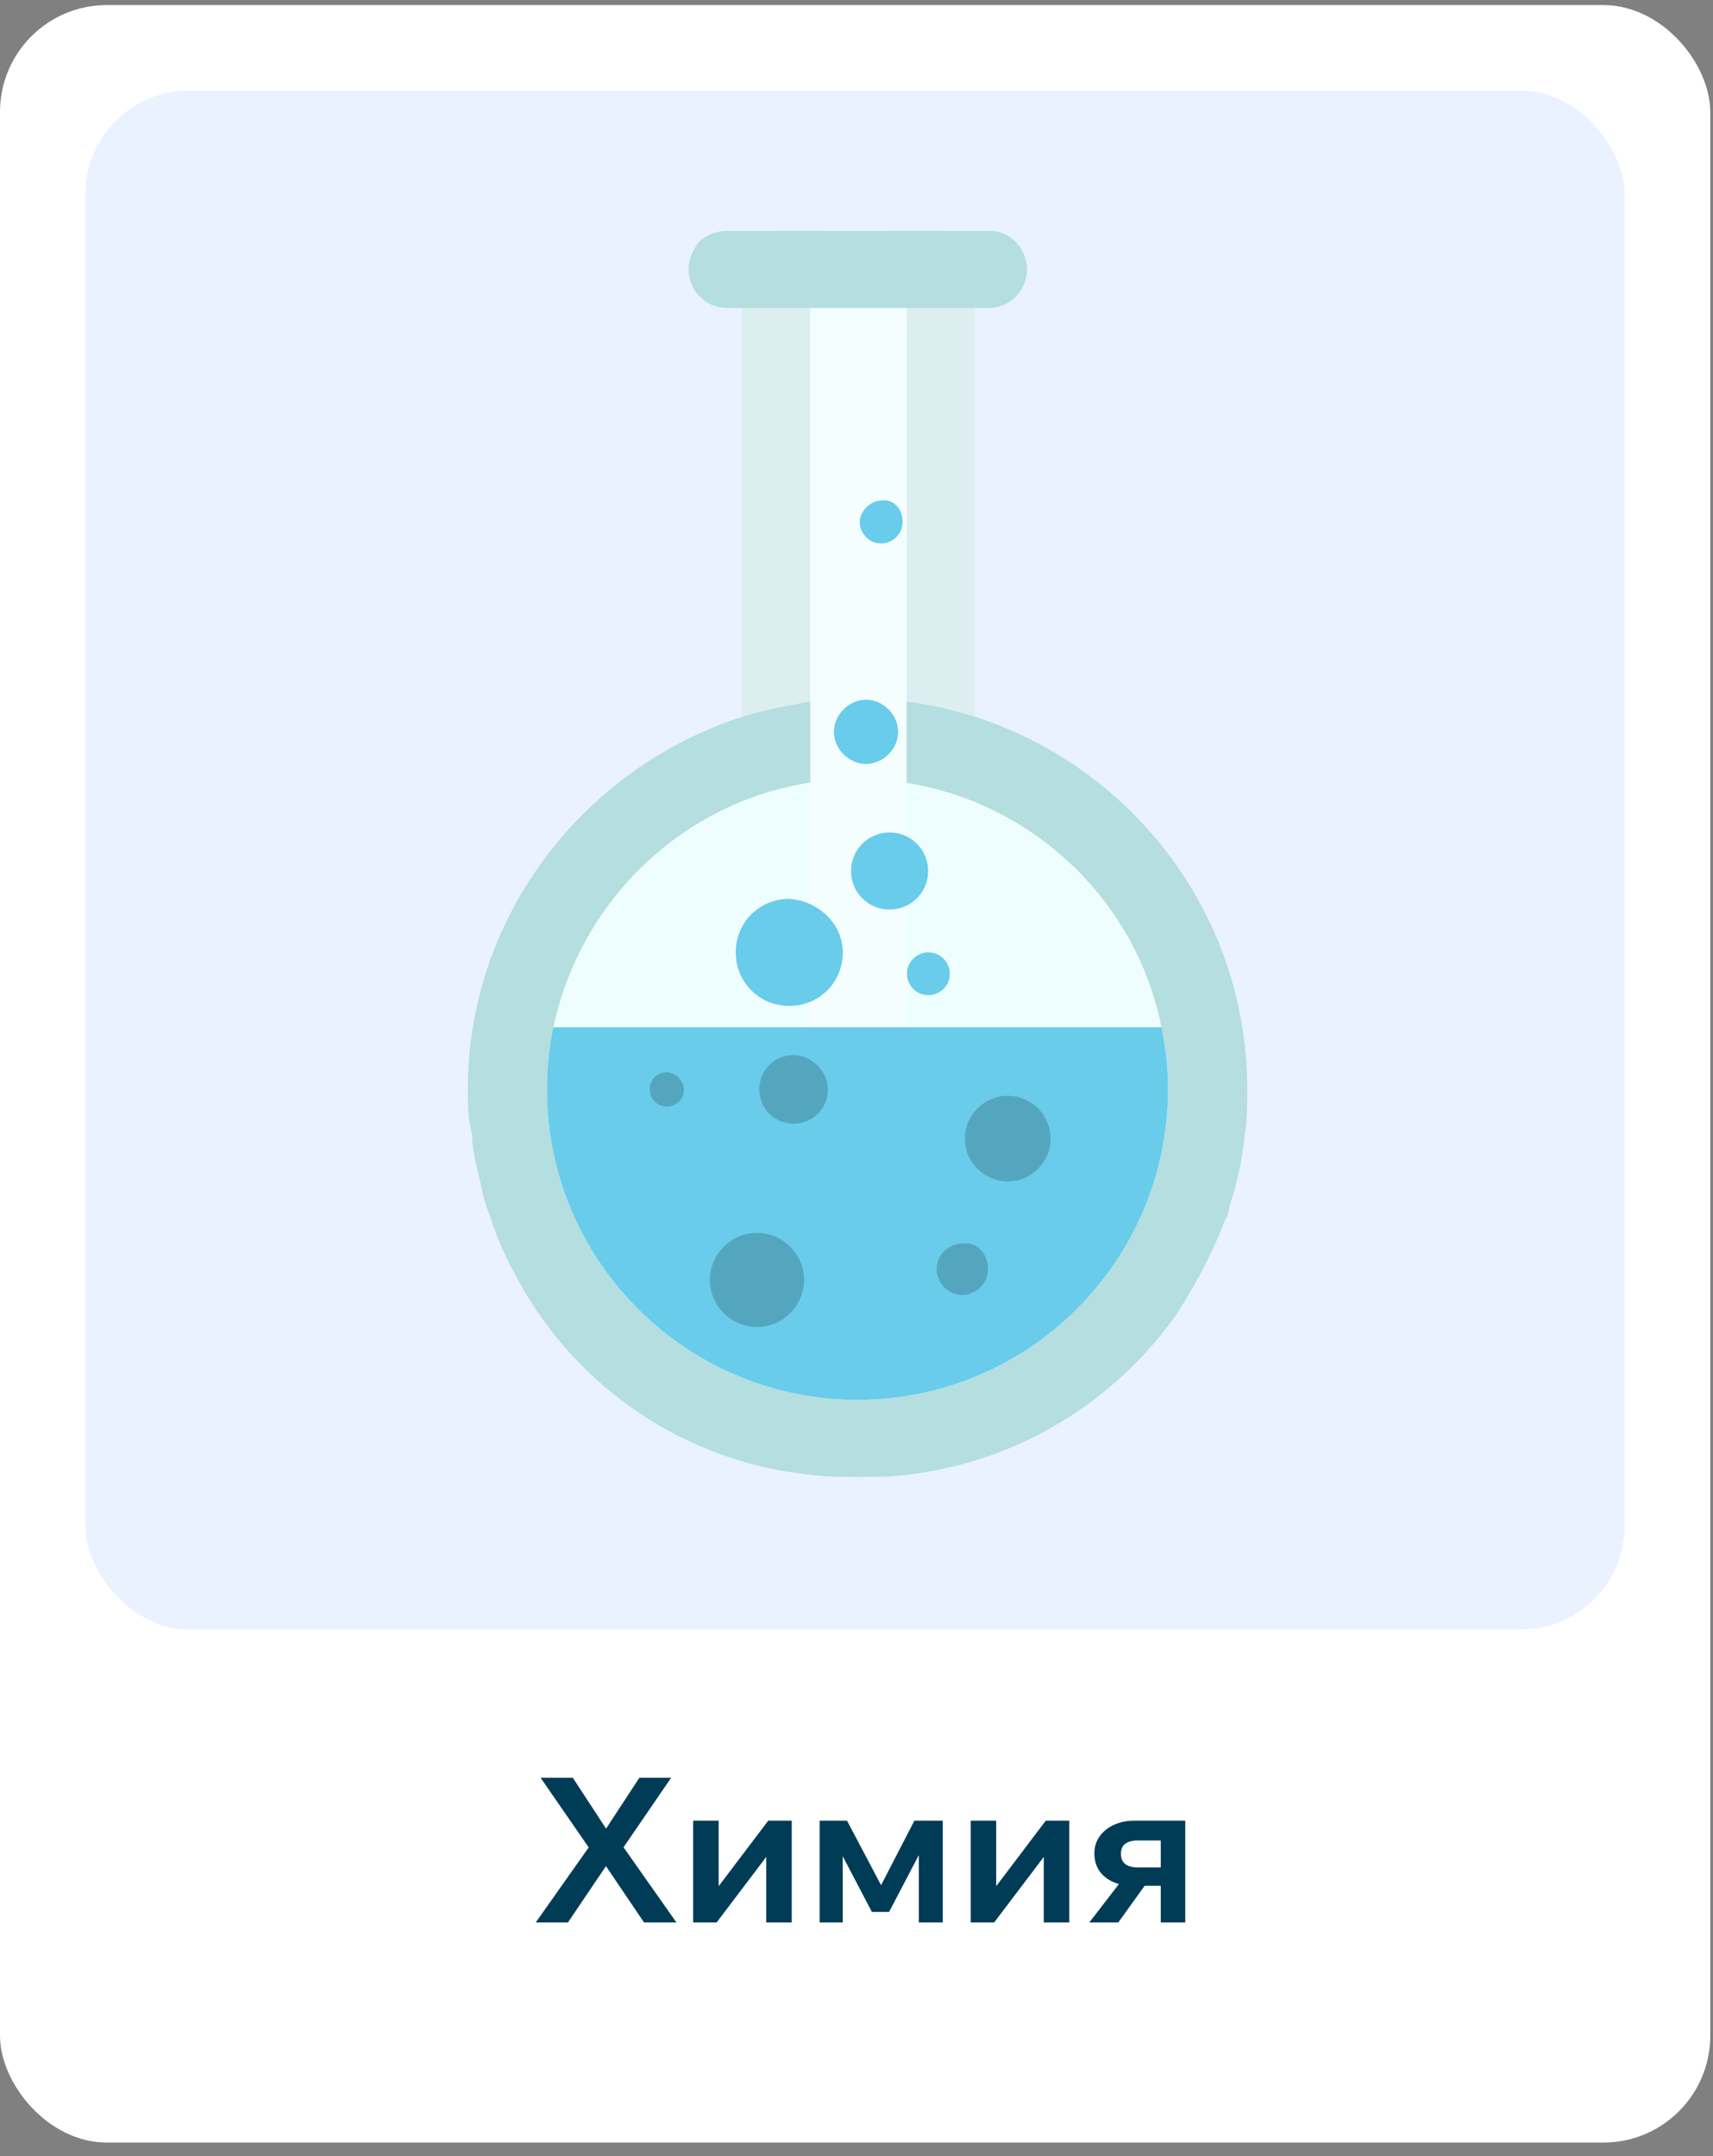 <svg width="112" height="141" viewBox="0 0 112 141" fill="none" xmlns="http://www.w3.org/2000/svg">
<rect x="0" y="0" width="112" height="141" fill="#808080" stroke="none"/>
<rect y="0.331" width="111.822" height="139.777" rx="6.989" fill="white"/>
<rect x="5.58" y="5.921" width="100.639" height="100.639" rx="6.787" fill="#EAF1FF"/>
<path d="M63.762 17.759L63.762 68.576C63.762 69.976 62.642 71.236 61.102 71.236L53.963 71.236L53.823 71.236L51.023 71.236C50.603 71.236 50.183 71.096 49.903 70.956C49.763 70.956 49.623 70.816 49.623 70.816C48.923 70.396 48.503 69.556 48.503 68.576L48.503 17.759C48.503 16.359 49.623 15.099 51.163 15.099L61.102 15.099C62.502 15.099 63.762 16.219 63.762 17.759Z" fill="#DCEEEF"/>
<path d="M81.547 71.237C81.547 72.217 81.547 73.197 81.407 74.037C81.267 75.157 81.127 76.277 80.847 77.257C80.707 77.957 80.427 78.657 80.287 79.357C80.287 79.497 80.287 79.497 80.147 79.637C79.308 81.877 78.188 83.977 76.928 85.936C72.868 91.676 66.568 95.596 59.288 96.436C58.309 96.576 57.189 96.576 56.209 96.576L55.929 96.576C54.949 96.576 53.969 96.576 52.989 96.436C44.729 95.596 37.73 90.696 33.95 83.837C33.25 82.577 32.55 81.177 32.13 79.777C31.85 79.077 31.57 78.237 31.43 77.397C31.29 76.977 31.29 76.697 31.15 76.277C31.01 75.577 30.87 74.877 30.87 74.177C30.59 73.197 30.59 72.217 30.59 71.237C30.59 59.898 38.15 50.238 48.509 46.878C49.909 46.458 51.309 46.178 52.849 45.898L52.989 45.898C53.969 45.758 54.949 45.758 55.929 45.758L56.209 45.758C56.349 45.758 56.489 45.758 56.629 45.758C56.769 45.758 56.909 45.758 57.049 45.758C57.749 45.758 58.449 45.898 59.148 45.898L59.288 45.898C60.828 46.038 62.368 46.458 63.768 46.878C74.128 50.238 81.547 59.898 81.547 71.237Z" fill="#B4DEE0"/>
<path d="M76.359 71.238C76.359 82.437 67.259 91.537 56.06 91.537C44.86 91.537 35.761 82.437 35.761 71.238C35.761 69.838 35.901 68.438 36.181 67.178C38.141 57.939 46.26 50.939 56.06 50.939C65.859 50.939 74.119 57.939 75.939 67.178C76.219 68.578 76.359 69.838 76.359 71.238Z" fill="#EEFEFF"/>
<path d="M59.275 17.758L59.275 68.576C59.275 69.976 58.855 71.236 58.155 71.236L53.956 71.236C53.676 71.236 53.396 70.816 53.116 70.256C53.116 70.116 52.976 69.696 52.976 69.276C52.976 68.996 52.976 68.856 52.976 68.576L52.976 17.758C52.976 16.358 53.396 15.098 54.096 15.098L58.295 15.098C58.715 15.098 59.275 16.218 59.275 17.758Z" fill="#F4FEFF"/>
<path d="M67.143 17.62C67.143 19.02 66.023 20.14 64.624 20.14L47.544 20.14C46.144 20.14 45.024 19.02 45.024 17.62C45.024 16.92 45.304 16.36 45.724 15.8C46.144 15.38 46.844 15.1 47.544 15.1L64.763 15.1C66.023 15.1 67.143 16.22 67.143 17.62Z" fill="#B4DEE0"/>
<path d="M76.36 71.237C76.36 82.436 67.26 91.536 56.061 91.536C44.861 91.536 35.762 82.436 35.762 71.237C35.762 69.837 35.902 68.437 36.182 67.177L75.94 67.177C76.22 68.577 76.36 69.837 76.36 71.237Z" fill="#68CCEA"/>
<path d="M68.688 74.458C68.688 75.998 67.428 77.258 65.888 77.258C64.348 77.258 63.088 75.998 63.088 74.458C63.088 72.918 64.348 71.658 65.888 71.658C67.428 71.658 68.688 72.918 68.688 74.458Z" fill="#54A6BF"/>
<path d="M54.126 71.237C54.126 72.496 53.146 73.476 51.886 73.476C50.626 73.476 49.647 72.496 49.647 71.237C49.647 69.977 50.626 68.997 51.886 68.997C53.006 68.997 54.126 69.977 54.126 71.237Z" fill="#54A6BF"/>
<path d="M44.719 71.237C44.719 71.937 44.159 72.357 43.599 72.357C42.9 72.357 42.48 71.797 42.48 71.237C42.48 70.537 43.039 70.117 43.599 70.117C44.159 70.117 44.719 70.677 44.719 71.237Z" fill="#54A6BF"/>
<path d="M64.599 82.997C64.599 83.977 63.759 84.677 62.919 84.677C61.939 84.677 61.239 83.837 61.239 82.997C61.239 82.017 62.079 81.317 62.919 81.317C63.899 81.177 64.599 82.017 64.599 82.997Z" fill="#54A6BF"/>
<path d="M52.571 83.698C52.571 85.378 51.171 86.778 49.491 86.778C47.811 86.778 46.411 85.378 46.411 83.698C46.411 82.018 47.811 80.618 49.491 80.618C51.171 80.618 52.571 82.018 52.571 83.698Z" fill="#54A6BF"/>
<path d="M60.682 56.958C60.682 58.358 59.562 59.478 58.163 59.478C56.763 59.478 55.643 58.358 55.643 56.958C55.643 55.558 56.763 54.438 58.163 54.438C59.562 54.438 60.682 55.558 60.682 56.958Z" fill="#68CCEA"/>
<path d="M55.105 62.278C55.105 64.238 53.565 65.778 51.605 65.778C49.645 65.778 48.105 64.238 48.105 62.278C48.105 60.318 49.645 58.779 51.605 58.779C53.565 58.919 55.105 60.458 55.105 62.278Z" fill="#68CCEA"/>
<path d="M58.722 47.857C58.722 48.977 57.742 49.957 56.622 49.957C55.502 49.957 54.523 48.977 54.523 47.857C54.523 46.737 55.502 45.757 56.622 45.757C57.742 45.757 58.722 46.737 58.722 47.857Z" fill="#68CCEA"/>
<path d="M59.013 34.136C59.013 34.976 58.313 35.536 57.613 35.536C56.773 35.536 56.213 34.836 56.213 34.136C56.213 33.436 56.913 32.736 57.613 32.736C58.453 32.596 59.013 33.296 59.013 34.136Z" fill="#68CCEA"/>
<path d="M62.101 63.678C62.101 64.517 61.401 65.077 60.701 65.077C59.861 65.077 59.301 64.377 59.301 63.678C59.301 62.837 60.001 62.278 60.701 62.278C61.541 62.278 62.101 62.977 62.101 63.678Z" fill="#68CCEA"/>
<path d="M37.132 125.714L35.028 125.714L38.68 120.539L38.68 121.081L35.345 116.251L37.45 116.251L39.805 119.85L39.448 119.85L41.804 116.251L43.882 116.251L40.573 121.081L40.586 120.539L44.226 125.714L42.108 125.714L39.435 121.756L39.805 121.756L37.132 125.714ZM45.32 125.714L45.32 119.056L46.987 119.056L46.987 123.49L46.895 123.464L50.23 119.056L51.765 119.056L51.765 125.714L50.098 125.714L50.098 121.28L50.19 121.306L46.855 125.714L45.32 125.714ZM53.592 125.714L53.592 119.056L55.378 119.056L57.734 123.517L57.483 123.517L59.786 119.056L61.639 119.056L61.639 125.714L60.077 125.714L60.077 119.639L60.686 120.142L58.131 125.025L57.006 125.025L54.452 120.142L55.1 119.705L55.1 125.714L53.592 125.714ZM63.466 125.714L63.466 119.056L65.134 119.056L65.134 123.49L65.041 123.464L68.376 119.056L69.912 119.056L69.912 125.714L68.244 125.714L68.244 121.28L68.337 121.306L65.001 125.714L63.466 125.714ZM75.894 125.714L75.894 119.281L77.019 120.353L74.345 120.353C74.037 120.353 73.781 120.424 73.578 120.565C73.383 120.706 73.287 120.927 73.287 121.227C73.287 121.518 73.379 121.739 73.564 121.889C73.758 122.039 74.028 122.114 74.372 122.114L76.542 122.114L76.542 123.318L74.133 123.318C73.348 123.318 72.722 123.128 72.254 122.749C71.787 122.369 71.553 121.853 71.553 121.2C71.553 120.786 71.663 120.42 71.884 120.102C72.113 119.775 72.426 119.52 72.823 119.334C73.22 119.149 73.675 119.056 74.186 119.056L77.495 119.056L77.495 125.714L75.894 125.714ZM71.222 125.714L73.445 122.828L75.192 122.828L73.114 125.714L71.222 125.714Z" fill="#003C56"/>
</svg>
